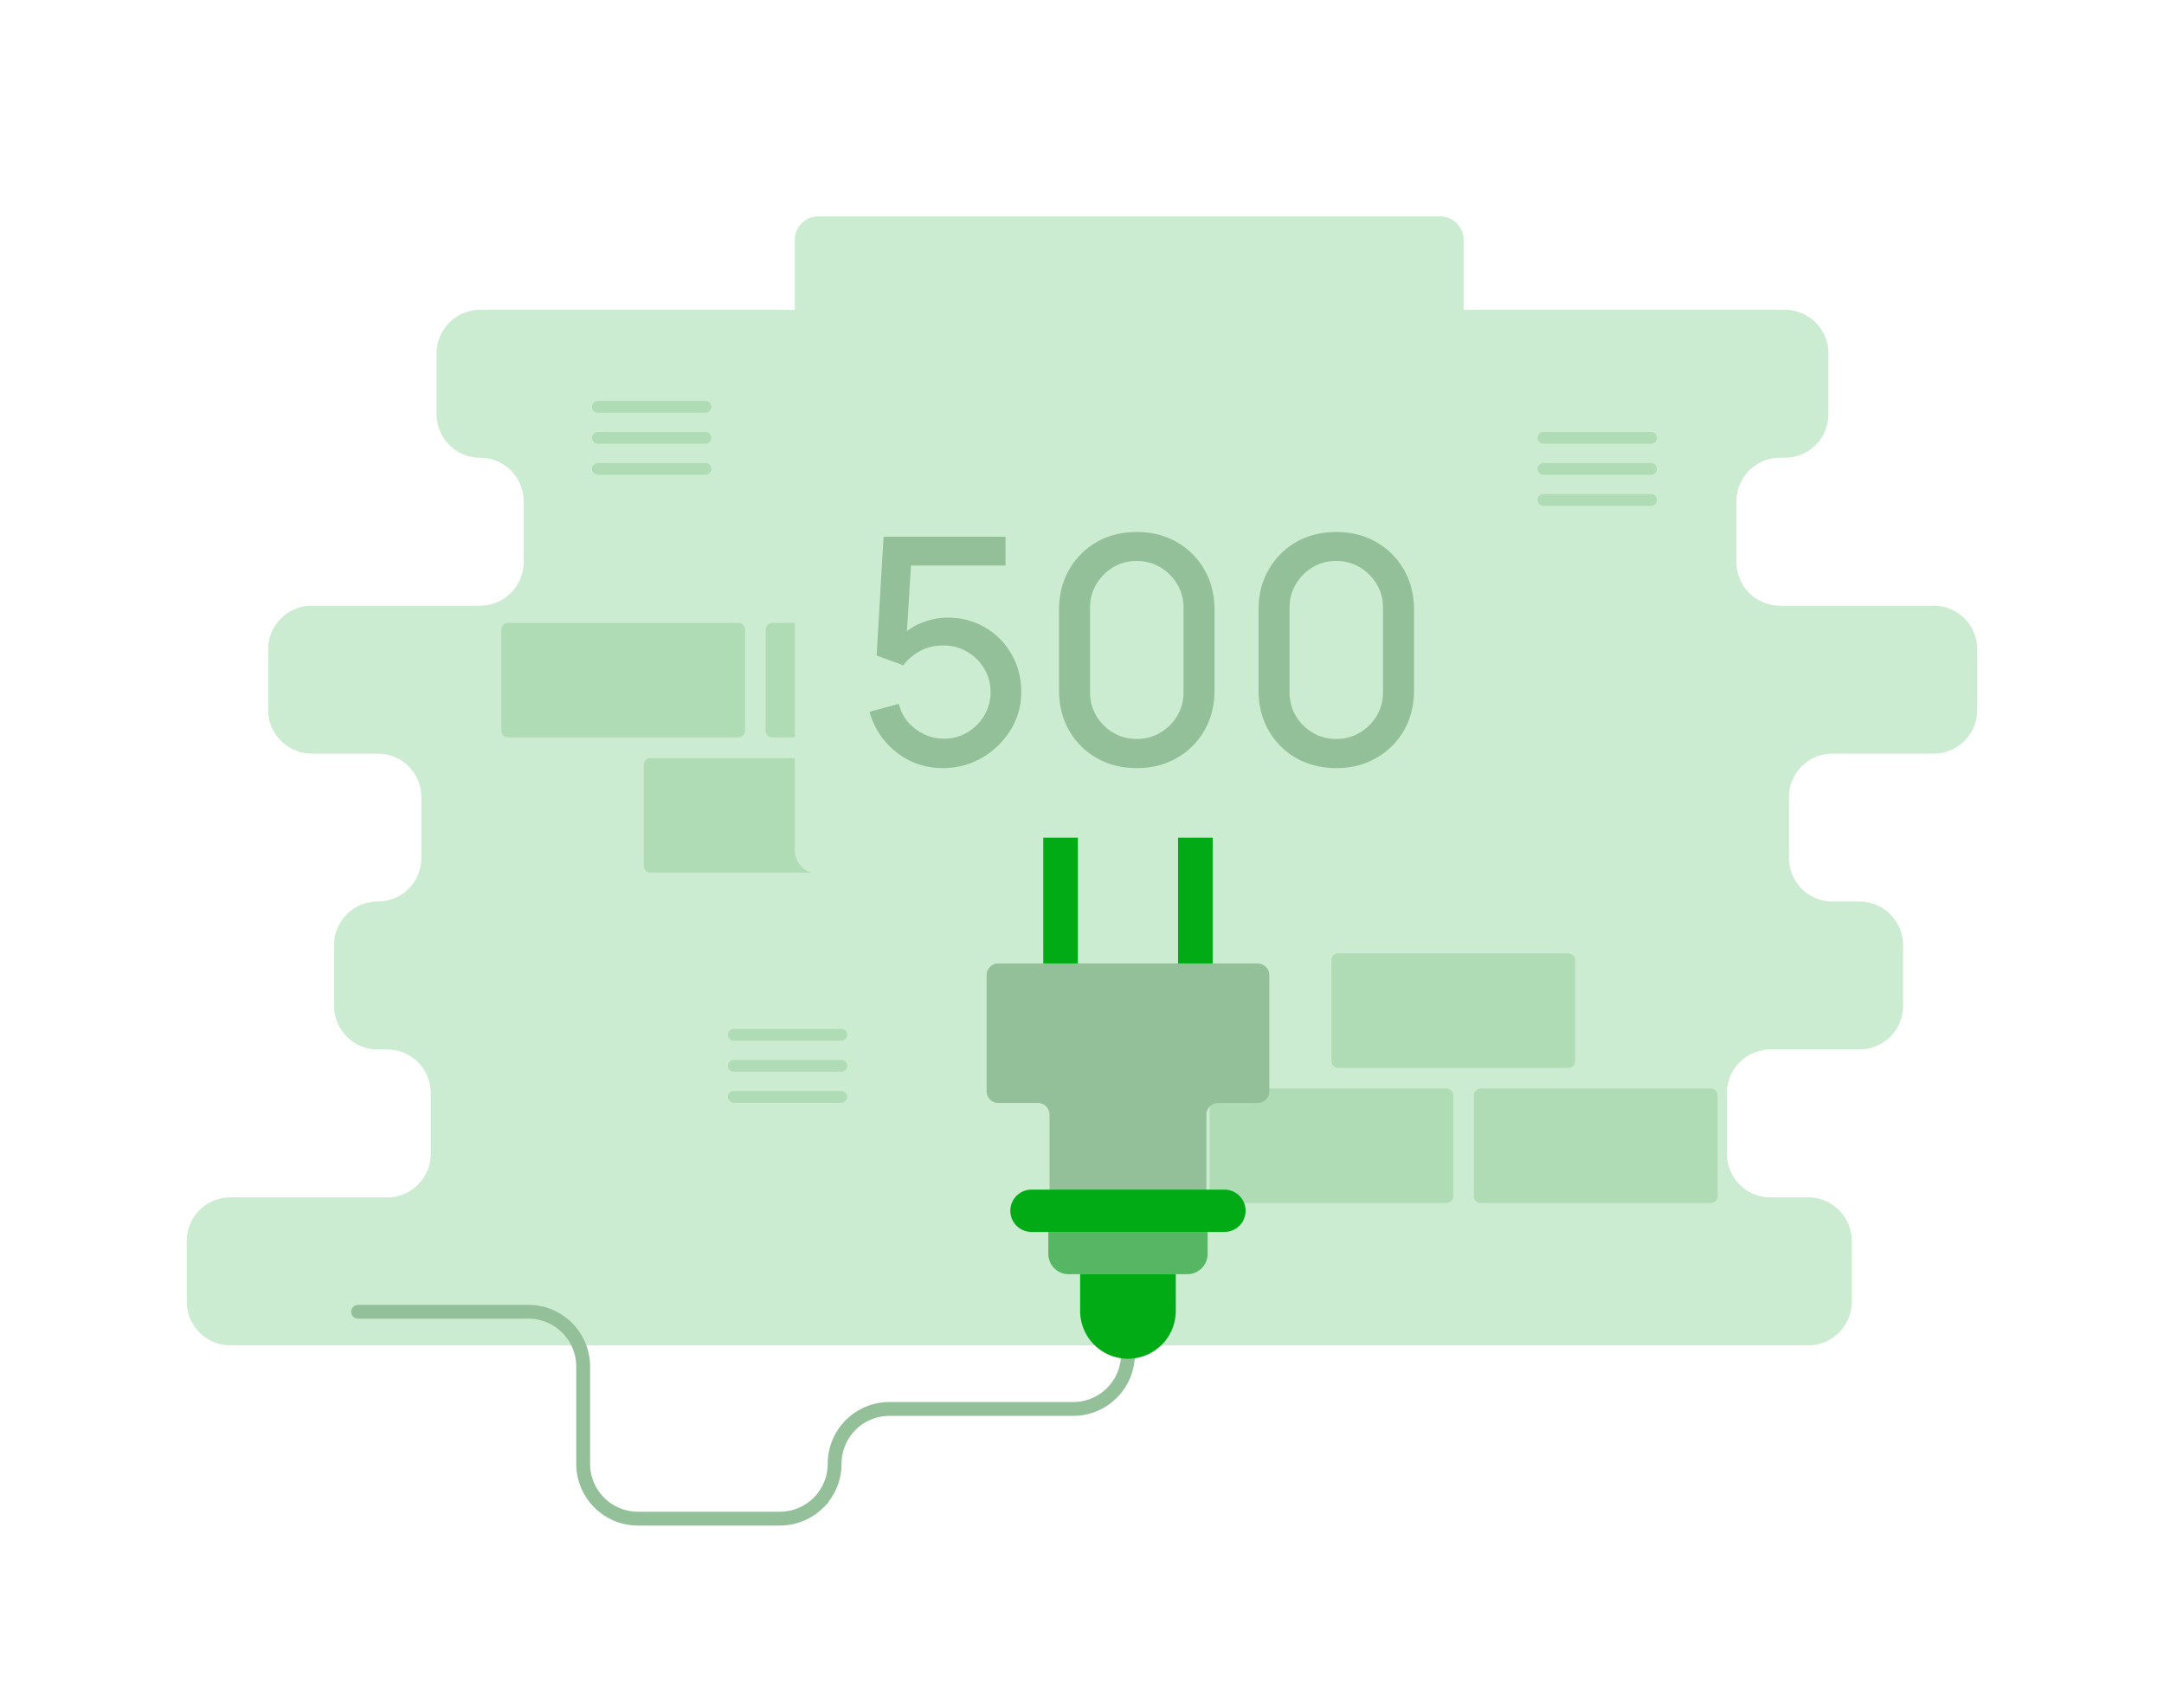 <svg width="550" height="434" viewBox="0 0 550 434" fill="none" xmlns="http://www.w3.org/2000/svg">
    <path d="M502.534 180.428v-15.419a11.107 11.107 0 0 0-3.241-7.84 11.057 11.057 0 0 0-7.826-3.247h-39.063a11.053 11.053 0 0 1-7.826-3.248 11.094 11.094 0 0 1-3.242-7.839v-15.42a11.108 11.108 0 0 1 3.242-7.84 11.056 11.056 0 0 1 7.826-3.247h1.233a11.05 11.05 0 0 0 7.826-3.247 11.103 11.103 0 0 0 3.241-7.84v-15.42c0-2.94-1.166-5.76-3.241-7.84a11.06 11.06 0 0 0-7.826-3.246H122.023c-2.935 0-5.75 1.168-7.825 3.247a11.095 11.095 0 0 0-3.242 7.84v15.419a11.09 11.09 0 0 0 6.832 10.243c1.343.557 2.782.844 4.235.844 2.936 0 5.751 1.168 7.826 3.247a11.095 11.095 0 0 1 3.242 7.84v15.42a11.103 11.103 0 0 1-3.242 7.839 11.056 11.056 0 0 1-7.826 3.248H79.225a11.055 11.055 0 0 0-7.826 3.247 11.086 11.086 0 0 0-3.24 7.839v15.42a11.104 11.104 0 0 0 3.24 7.84 11.07 11.07 0 0 0 7.826 3.247H96.02c2.935 0 5.75 1.168 7.825 3.247a11.098 11.098 0 0 1 3.242 7.84v15.42c0 2.94-1.166 5.76-3.242 7.84a11.056 11.056 0 0 1-7.825 3.247h-.041c-2.935 0-5.75 1.168-7.826 3.247a11.096 11.096 0 0 0-3.241 7.84v15.42a11.103 11.103 0 0 0 3.241 7.839 11.055 11.055 0 0 0 7.826 3.247h2.43c2.935 0 5.75 1.169 7.825 3.248a11.094 11.094 0 0 1 3.242 7.839v15.42a11.09 11.09 0 0 1-6.832 10.243 11.055 11.055 0 0 1-4.235.844H58.533a11.054 11.054 0 0 0-7.826 3.247 11.096 11.096 0 0 0-3.241 7.84v15.42a11.108 11.108 0 0 0 3.241 7.839 11.058 11.058 0 0 0 7.826 3.248h401.046c2.935 0 5.75-1.168 7.825-3.247a11.098 11.098 0 0 0 3.242-7.84v-15.42a11.09 11.09 0 0 0-6.832-10.243 11.055 11.055 0 0 0-4.235-.844h-9.596a11.06 11.06 0 0 1-7.826-3.247 11.098 11.098 0 0 1-3.241-7.84v-15.42c0-2.94 1.166-5.76 3.241-7.839a11.06 11.06 0 0 1 7.826-3.247h22.626a11.055 11.055 0 0 0 7.826-3.248 11.098 11.098 0 0 0 3.241-7.839v-15.42a11.107 11.107 0 0 0-3.241-7.84 11.073 11.073 0 0 0-7.826-3.247h-6.864a11.055 11.055 0 0 1-7.826-3.247 11.107 11.107 0 0 1-3.241-7.84v-15.42a11.104 11.104 0 0 1 3.241-7.839 11.06 11.06 0 0 1 7.826-3.248h25.722a11.057 11.057 0 0 0 10.225-6.844c.556-1.345.842-2.787.842-4.243z" fill="#CBECD0"/>
    <path d="M165.326 221.766h58.551c.935 0 1.692-.759 1.692-1.696v-25.717c0-.936-.757-1.695-1.692-1.695h-58.551c-.935 0-1.693.759-1.693 1.695v25.717c0 .937.758 1.696 1.693 1.696zM196.295 187.411h58.551c.935 0 1.693-.759 1.693-1.695v-25.717c0-.937-.758-1.696-1.693-1.696h-58.551c-.935 0-1.692.759-1.692 1.696v25.717c0 .936.757 1.695 1.692 1.695zM129.122 187.411h58.551c.935 0 1.692-.759 1.692-1.695v-25.717c0-.937-.757-1.696-1.692-1.696h-58.551c-.935 0-1.693.759-1.693 1.696v25.717c0 .936.758 1.695 1.693 1.695zM398.638 242.274h-58.552c-.934 0-1.692.759-1.692 1.696v25.717c0 .936.758 1.695 1.692 1.695h58.552c.934 0 1.692-.759 1.692-1.695V243.97c0-.937-.758-1.696-1.692-1.696zM367.67 276.629h-58.551c-.935 0-1.693.759-1.693 1.695v25.717c0 .937.758 1.696 1.693 1.696h58.551c.935 0 1.692-.759 1.692-1.696v-25.717c0-.936-.757-1.695-1.692-1.695zM434.844 276.629h-58.552c-.934 0-1.692.759-1.692 1.695v25.717c0 .937.758 1.696 1.692 1.696h58.552c.934 0 1.692-.759 1.692-1.696v-25.717c0-.936-.758-1.695-1.692-1.695z" fill="#AFDCB4"/>
    <path d="M286.683 334.558v9.57a13.95 13.95 0 0 1-4.074 9.853 13.9 13.9 0 0 1-9.836 4.082h-46.732a13.9 13.9 0 0 0-9.837 4.081 13.95 13.95 0 0 0-4.074 9.854c0 3.695-1.465 7.24-4.074 9.853a13.9 13.9 0 0 1-9.836 4.082h-36.092a13.899 13.899 0 0 1-9.836-4.082 13.947 13.947 0 0 1-4.075-9.853v-24.699a13.95 13.95 0 0 0-4.074-9.853 13.894 13.894 0 0 0-9.836-4.082H91" stroke="#93C099" stroke-width="3.521" stroke-miterlimit="10" stroke-linecap="round"/>
    <path d="M366.076 55H207.924c-3.272 0-5.924 2.682-5.924 5.991V216.01c0 3.309 2.652 5.991 5.924 5.991h158.152c3.272 0 5.924-2.682 5.924-5.991V60.991c0-3.309-2.652-5.991-5.924-5.991z" fill="#CBECD0"/>
    <path d="M319.633 244.847h-65.899a2.977 2.977 0 0 0-2.979 2.984v29.486c0 .792.314 1.551.872 2.11.559.56 1.317.875 2.107.875h10.037a2.977 2.977 0 0 1 2.979 2.984v26.8c0 .792.314 1.551.873 2.111a2.977 2.977 0 0 0 2.106.874h33.908a2.981 2.981 0 0 0 2.979-2.985v-26.8a2.983 2.983 0 0 1 2.979-2.984h10.038a2.983 2.983 0 0 0 2.979-2.985v-29.486a2.983 2.983 0 0 0-2.979-2.984z" fill="#93C099"/>
    <path d="M311.216 302.327H262.15a5.367 5.367 0 0 0-5.363 5.372 5.367 5.367 0 0 0 5.363 5.372h49.066a5.367 5.367 0 0 0 5.362-5.372c0-2.967-2.4-5.372-5.362-5.372z" fill="#00AB16"/>
    <path d="M266.439 313.071h40.487v5.574a5.176 5.176 0 0 1-1.512 3.656 5.16 5.16 0 0 1-3.649 1.514h-30.164a5.166 5.166 0 0 1-3.65-1.514 5.18 5.18 0 0 1-1.512-3.656v-5.574z" fill="#56B663"/>
    <path d="M274.526 323.814h24.315v9.309a12.19 12.19 0 0 1-3.561 8.612 12.146 12.146 0 0 1-17.193 0 12.19 12.19 0 0 1-3.561-8.612v-9.309z" fill="#00AB16"/>
    <path d="M303.813 244.847v-31.963M269.553 244.847v-31.963" stroke="#00AB16" stroke-width="8.802" stroke-miterlimit="10"/>
    <path d="M267.532 146.975c3.869 0 7.006-3.143 7.006-7.019 0-3.876-3.137-7.018-7.006-7.018s-7.006 3.142-7.006 7.018 3.137 7.019 7.006 7.019zM306.455 146.975c3.869 0 7.006-3.143 7.006-7.019 0-3.876-3.137-7.018-7.006-7.018-3.87 0-7.006 3.142-7.006 7.018s3.136 7.019 7.006 7.019z" fill="#CBECD0"/>
    <path d="M392.285 111.273h27.332M392.285 119.165h27.332M392.285 127.058h27.332M151.957 103.381h27.333M151.957 111.273h27.333M151.957 119.165h27.333M186.502 262.975h27.334M186.502 270.867h27.334M186.502 278.759h27.334" stroke="#AFDCB4" stroke-width="3" stroke-miterlimit="10" stroke-linecap="round"/>
    <g clip-path="url(#kepmdtip5a)">
        <path d="M239.64 195.2c-2.96 0-5.707-.6-8.24-1.8a19.544 19.544 0 0 1-6.52-5.08c-1.813-2.16-3.107-4.64-3.88-7.44l7.44-2c.453 1.813 1.267 3.387 2.44 4.72a12.56 12.56 0 0 0 4.08 3.04c1.573.72 3.213 1.08 4.92 1.08 2.213 0 4.213-.533 6-1.6 1.813-1.093 3.24-2.533 4.28-4.32 1.067-1.787 1.6-3.76 1.6-5.92 0-2.213-.547-4.213-1.64-6a11.767 11.767 0 0 0-4.32-4.24c-1.787-1.067-3.76-1.6-5.92-1.6-2.453 0-4.533.507-6.24 1.52-1.707.987-3.053 2.16-4.04 3.52l-6.8-2.48 1.76-30.2h31v7.32h-27.12l3.28-3.08-1.44 23.4-1.6-2.04c1.547-1.627 3.4-2.867 5.56-3.72 2.187-.88 4.373-1.32 6.56-1.32 3.573 0 6.773.84 9.6 2.52 2.827 1.653 5.053 3.907 6.68 6.76 1.653 2.853 2.48 6.067 2.48 9.64 0 3.547-.92 6.787-2.76 9.72-1.813 2.907-4.227 5.24-7.24 7-3.013 1.733-6.32 2.6-9.92 2.6zm49.283 0c-3.814 0-7.214-.853-10.201-2.56a18.767 18.767 0 0 1-7-7c-1.706-2.987-2.56-6.387-2.56-10.2v-20.48c0-3.813.854-7.2 2.56-10.16 1.707-2.986 4.04-5.333 7-7.04 2.987-1.706 6.387-2.56 10.201-2.56 3.813 0 7.199.854 10.159 2.56a18.592 18.592 0 0 1 7.04 7.04c1.707 2.96 2.561 6.347 2.561 10.16v20.48c0 3.813-.854 7.213-2.561 10.2-1.706 2.96-4.053 5.293-7.04 7-2.96 1.707-6.346 2.56-10.159 2.56zm0-7.4c2.186 0 4.173-.533 5.959-1.6a12.071 12.071 0 0 0 4.32-4.28c1.067-1.813 1.6-3.813 1.6-6v-21.48c0-2.187-.533-4.173-1.6-5.96a11.975 11.975 0 0 0-4.32-4.32c-1.786-1.066-3.773-1.6-5.959-1.6-2.187 0-4.187.534-6 1.6a12.079 12.079 0 0 0-4.28 4.32c-1.067 1.787-1.601 3.773-1.601 5.96v21.48c0 2.187.534 4.187 1.601 6a12.176 12.176 0 0 0 4.28 4.28c1.813 1.067 3.813 1.6 6 1.6zm50.703 7.4c-3.814 0-7.214-.853-10.2-2.56a18.76 18.76 0 0 1-7-7c-1.707-2.987-2.56-6.387-2.56-10.2v-20.48c0-3.813.853-7.2 2.56-10.16 1.706-2.986 4.04-5.333 7-7.04 2.986-1.706 6.386-2.56 10.2-2.56 3.813 0 7.2.854 10.16 2.56a18.606 18.606 0 0 1 7.04 7.04c1.706 2.96 2.56 6.347 2.56 10.16v20.48c0 3.813-.854 7.213-2.56 10.2-1.707 2.96-4.054 5.293-7.04 7-2.96 1.707-6.347 2.56-10.16 2.56zm0-7.4c2.186 0 4.173-.533 5.96-1.6a12.087 12.087 0 0 0 4.32-4.28c1.066-1.813 1.6-3.813 1.6-6v-21.48c0-2.187-.534-4.173-1.6-5.96a11.99 11.99 0 0 0-4.32-4.32c-1.787-1.066-3.774-1.6-5.96-1.6-2.187 0-4.187.534-6 1.6a12.079 12.079 0 0 0-4.28 4.32c-1.067 1.787-1.6 3.773-1.6 5.96v21.48c0 2.187.533 4.187 1.6 6a12.176 12.176 0 0 0 4.28 4.28c1.813 1.067 3.813 1.6 6 1.6z" fill="#93C099"/>
    </g>
    <defs>
        <clipPath id="kepmdtip5a">
            <path fill="#fff" transform="translate(221 135)" d="M0 0h139v61H0z"/>
        </clipPath>
    </defs>
</svg>
